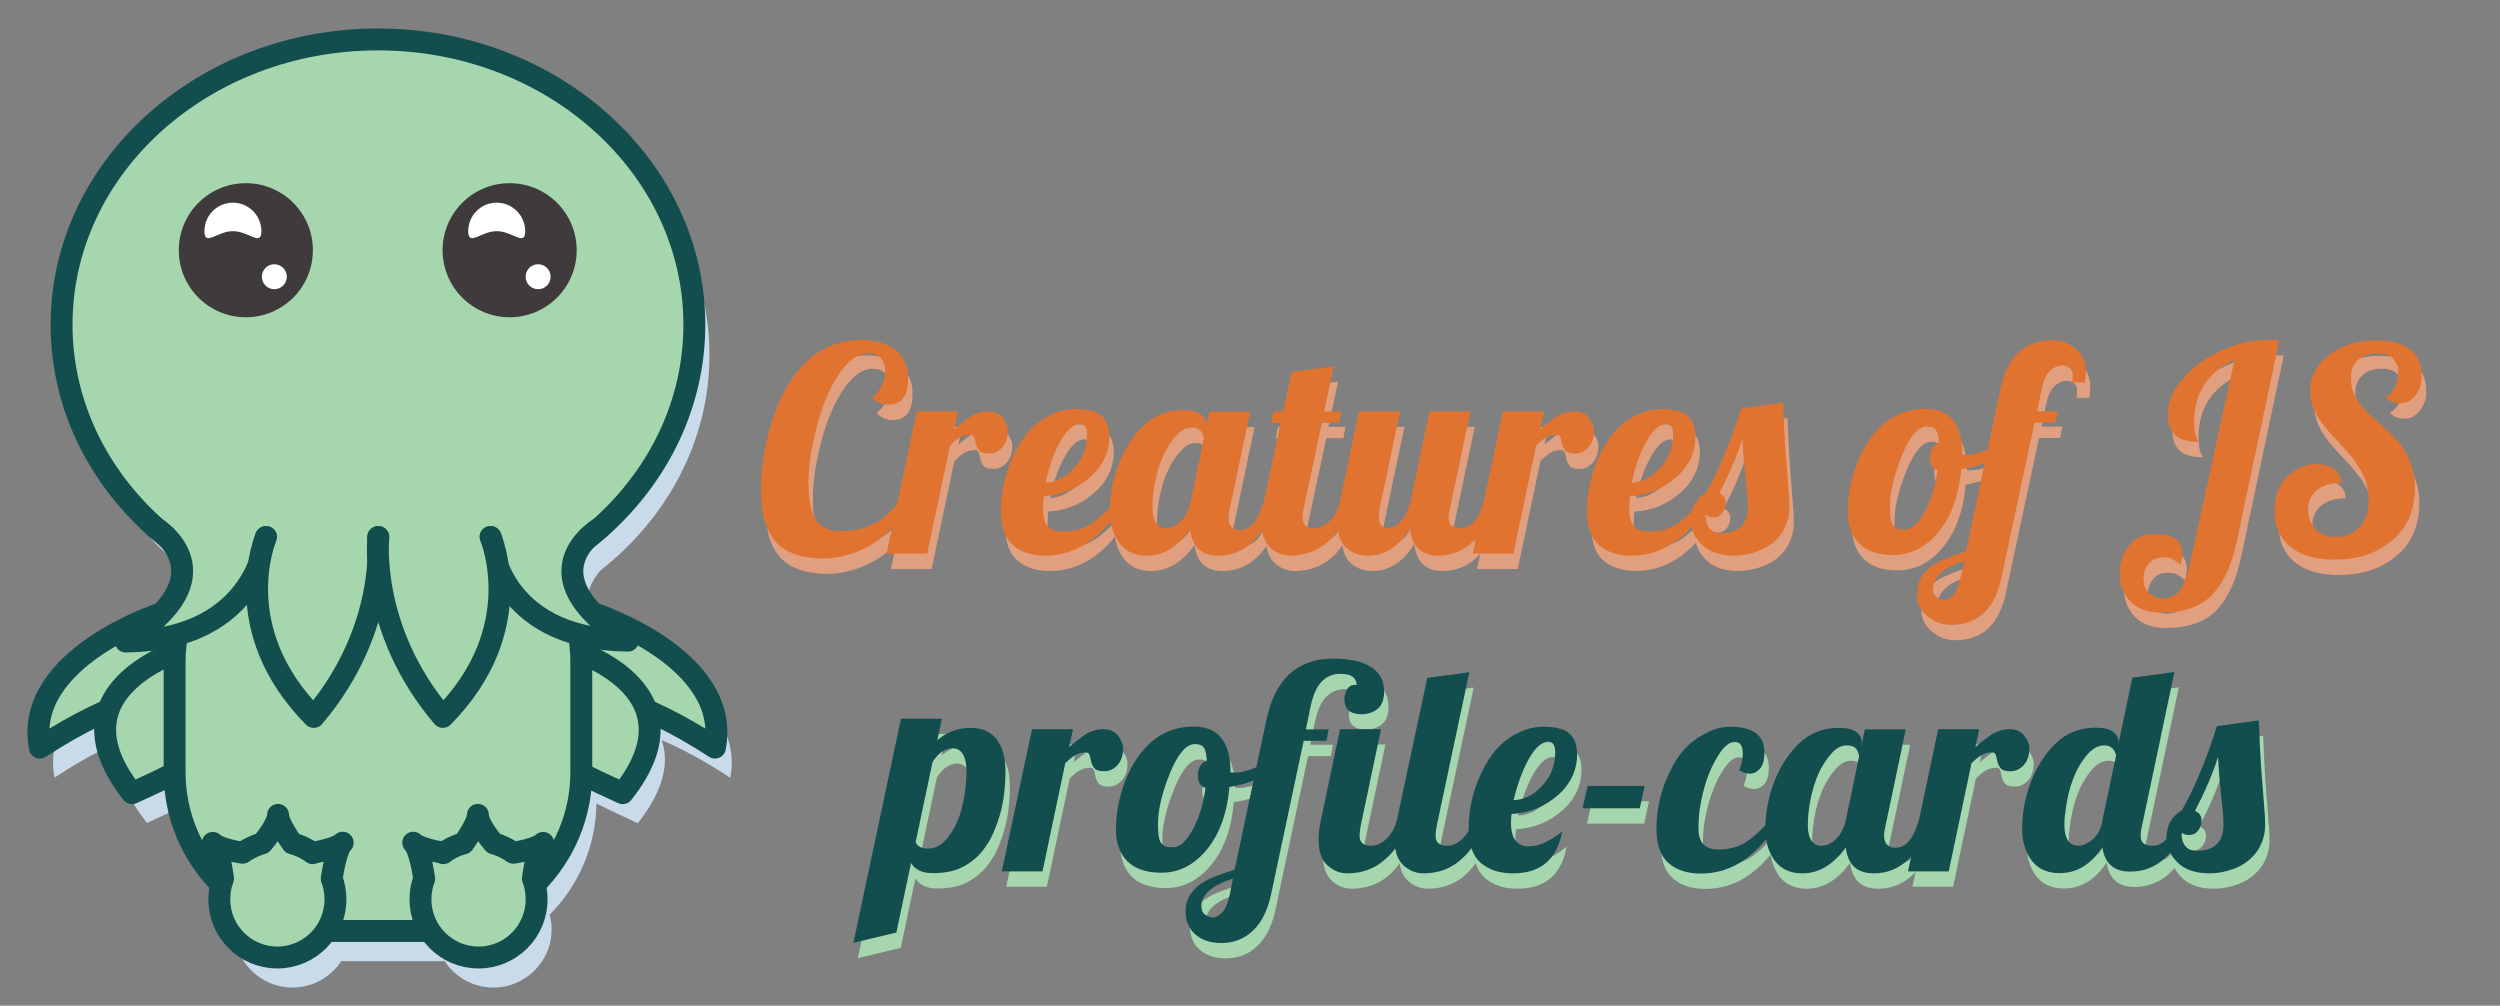 <?xml version="1.0" encoding="utf-8"?>
<!-- Generator: Adobe Illustrator 21.0.0, SVG Export Plug-In . SVG Version: 6.00 Build 0)  -->
<svg version="1.1" id="Layer_1" xmlns="http://www.w3.org/2000/svg" xmlns:xlink="http://www.w3.org/1999/xlink" x="0px" y="0px"
	 viewBox="0 0 1141 459" style="enable-background:new 0 0 1141 459;" xml:space="preserve">
<rect x="0" y="0" width="1141" height="459" fill="#808080" stroke="none"/>
<style type="text/css">
	.st0{fill:#C9DAEA;}
	.st1{fill:#A6D6AD;stroke:#134E4F;stroke-width:10;stroke-linecap:round;stroke-linejoin:round;stroke-miterlimit:10;}
	.st2{fill:#3F3B3C;}
	.st3{fill:#FFFFFF;}
	.st4{fill:#E0A080;}
	.st5{fill:#A6D6AD;}
	.st6{fill:#E17331;}
	.st7{fill:#134E4F;}
</style>
<g>
	<path class="st0" d="M278.1,293.8v0.5c-15.5-15.6-9.8-27.6-3.8-34.2c2.3-1.7,4.3-3.5,6.5-5.4l0,0l0,0c26.5-23.6,43-56.4,43-92.7
		c0-71.9-64.7-130.2-144.4-130.2S35,90.1,35,162c0,36.3,16.5,69.1,43,92.7l0,0l0,0c1.8,1.5,3.6,3.1,5.4,4.6
		c5.9,6.3,12.5,18.6-3.3,34.7v-0.3c0,0-63,20.4-55.2,61.2c12.1-8,22.7-13.5,31.3-17.2c-3.4,9.7-1.6,22.2,10.9,37.9
		c7.2-3.3,13.7-6.3,19.4-9.1c0.1,19.8,8.2,37.9,21.3,50.9c-1,3.7-1.2,7.6-0.4,11.8c2.2,11.5,11.9,20.3,23.5,21.4
		c10.4,1,19.7-4.1,24.9-12c1,0,2,0.1,3.1,0.1h40.9c1,0,2.1,0,3.1-0.1c5.2,8,14.5,13,24.9,12c11.6-1.1,21.3-10,23.5-21.4
		c0.8-4.2,0.5-8.1-0.4-11.8c13-13,21.1-31,21.3-50.7c5.5,2.8,11.9,5.8,18.9,9c12.5-15.8,14.2-28.3,10.9-37.9
		c8.6,3.7,19.1,9.1,31.3,17.2C341.1,314.2,278.1,293.8,278.1,293.8z M276.7,313.8c-1.7-0.8-3.3-1.4-4.6-2c-0.2-2.8-0.5-5.6-1-8.4
		c2,0.5,4.1,1,6.3,1.4L276.7,313.8z M87.7,303.5c-0.5,2.7-0.8,5.4-0.9,8.2c-1.4,0.5-3.2,1.3-5.1,2.2l-0.6-8.8
		C83.3,304.5,85.6,304.1,87.7,303.5z"/>
	<path class="st1" d="M73.4,280c0,0-63,20.4-55.2,61.2c36-23.6,57.7-25.1,57.7-25.1"/>
	<path class="st1" d="M84.7,296.1c0,0-62.5,17.8-24.4,65.9c58-26.2,61.1-37.5,61.1-37.5"/>
	<path class="st1" d="M271.1,280c0,0,63,20.4,55.2,61.2c-36.1-23.6-57.7-25.1-57.7-25.1"/>
	<path class="st1" d="M259.8,296.1c0,0,62.5,17.8,24.4,65.9c-58-26.2-61.1-37.5-61.1-37.5"/>
	<path class="st1" d="M193,424.9H152c-39.8,0-72.3-32.5-72.3-72.3v-50.7c0-39.8,32.5-72.3,72.3-72.3H193c39.8,0,72.3,32.5,72.3,72.3
		v50.7C265.3,392.4,232.7,424.9,193,424.9z"/>
	<ellipse class="st1" cx="172.5" cy="148.2" rx="144.4" ry="130.2"/>
	<g>
		<path class="st1" d="M71.1,241c0,0,34.7,21.1-13.7,51.8c60.7-0.8,64-47.7,64-47.7"/>
		<path class="st1" d="M121.4,245.1c0,0-18,41.9,21.8,82.1c34.2-40.2,29.4-82.1,29.4-82.1"/>
		<path class="st1" d="M273.9,240.9c0,0-35.7,20.7,12.7,51.5c-60.7-0.8-62.7-47.3-62.7-47.3"/>
		<path class="st1" d="M223.9,245.1c0,0,18,41.9-21.8,82.1c-34.2-40.2-29.4-82.1-29.4-82.1"/>
	</g>
	<g>
		<circle class="st2" cx="112.2" cy="114.2" r="30.6"/>
		<path class="st3" d="M119.3,105.5c0,7.2-5.8,0-13,0s-13,7.2-13,0s5.8-13,13-13S119.3,98.4,119.3,105.5z"/>
		<circle class="st3" cx="125.2" cy="126.3" r="5.7"/>
		<circle class="st2" cx="232.6" cy="114.2" r="30.6"/>
		<path class="st3" d="M239.7,105.5c0,7.2-5.8,0-13,0s-13,7.2-13,0s5.8-13,13-13S239.7,98.4,239.7,105.5z"/>
		<circle class="st3" cx="245.6" cy="126.3" r="5.7"/>
	</g>
	<path class="st1" d="M156.4,384.6c-2.9,2.9-13.8,4.6-13.8,4.6l0.1,0.2c-2.7-2.1-5.9-3.6-9.3-4.5c-0.1-0.2-6.5-8.9-6.5-13
		c0,4-5.5,11-7.2,13c-3.3,0.9-6.3,2.4-9,4.3c-1.4-0.2-10.9-1.8-13.6-4.5c3.2,3.2,4.5,15.3,4.7,16.3c-1.2,3-1.7,6.2-1.7,9.5
		c0,14.7,11.9,26.5,26.5,26.5s26.5-11.9,26.5-26.5c0-3.4-0.6-6.5-1.7-9.5C151.6,399.9,153.2,387.8,156.4,384.6z"/>
	<path class="st1" d="M188.6,384.6c2.9,2.9,13.8,4.6,13.8,4.6l-0.1,0.2c2.7-2.1,5.9-3.6,9.3-4.5c0.1-0.2,6.5-8.9,6.5-13
		c0,4,5.5,11,7.2,13c3.3,0.9,6.3,2.4,9,4.3c1.4-0.2,10.9-1.8,13.6-4.5c-3.2,3.2-4.5,15.3-4.7,16.3c1.2,3,1.7,6.2,1.7,9.5
		c0,14.7-11.9,26.5-26.5,26.5c-14.7,0-26.5-11.9-26.5-26.5c0-3.4,0.6-6.5,1.7-9.5C193.4,399.9,191.8,387.8,188.6,384.6z"/>
</g>
<g>
	<g>
		<path class="st4" d="M416.5,179.7c0,8-3,12-9.1,12c-3,0-5.5-1.1-7.4-3.4c1.6-0.8,3-2.4,4.2-4.8c1.2-2.3,1.8-4.6,1.8-7
			s-0.6-4.3-1.8-5.8c-1.2-1.6-3.1-2.4-5.8-2.4c-2.6,0-5.1,0.9-7.4,2.7c-2.3,1.8-4.4,4.2-6.4,7.2c-4,6.1-7.3,13.9-9.8,23.4
			c-2.5,9.5-3.8,18.1-3.8,25.8c0,7.7,1.1,13.3,3.4,16.8c2.3,3.5,6.1,5.2,11.6,5.2c10.8,0,19.5-4.3,25.9-13l3,1.3
			c-4.1,10.5-12,17.8-23.7,21.8c-4.6,1.6-9.1,2.4-13.5,2.4c-0.1,0-0.3,0-0.4,0c-9.6-0.1-16.7-2.6-21.2-7.5
			c-4.5-4.9-6.8-12.8-6.8-23.7c0-10.9,1.8-21.7,5.4-32.6c4.2-12.8,10.4-22.3,18.5-28.7c6.3-4.8,13.4-7.2,21.5-7.2
			c10.1,0,16.7,3.2,20,9.5C415.9,174,416.5,176.6,416.5,179.7z"/>
		<path class="st4" d="M406.6,259.8l13.8-65h18.7l-1.7,8.1c2.2-1.9,4.5-3.7,7.1-5.5c2.6-1.7,5.4-2.6,8.4-2.6c3,0,5.3,1,6.8,3
			c1.5,2,2.3,3.9,2.3,5.7c0,3.1-0.8,5.7-2.5,7.6c-1.7,1.9-3.7,2.9-6.1,2.9c-2.4,0-3.9-0.5-4.7-1.6c-0.8-1.1-1.2-2.2-1.4-3.3
			c-0.2-1.1-0.4-2-0.7-2.7c-0.3-0.7-0.9-1-1.7-1c-1.8,0-3.3,0.4-4.7,1.2c-1.4,0.8-2.9,2.1-4.6,3.7l-10.4,49.4H406.6z"/>
		<path class="st4" d="M514.8,236.5c-9.7,16-21.6,24.1-35.7,24.1c-6.2,0-11.1-1.6-14.8-4.8c-3.7-3.2-5.5-8.5-5.5-15.8
			c0-9.9,2.5-19.5,7.6-28.8c3.9-7.1,9.1-12.1,15.7-15.1c3.4-1.6,7-2.4,10.7-2.4c6,0,10.1,1.1,12.3,3.4s3.2,5.3,3.2,9
			c0,7.4-3,13.7-9,18.9s-12.9,8-20.9,8.5c-0.2,2.5-0.3,4.2-0.3,5.2c0,4.4,0.8,7.4,2.3,8.8c1.6,1.4,3.8,2.1,6.6,2.1
			c5,0,9.2-1.1,12.6-3.3c3.4-2.2,7-5.5,10.8-9.8H514.8z M498.1,205.2c0-3.1-1.1-4.7-3.2-4.7c-3.2,0.1-6.2,2.9-9.2,8.4
			c-3,5.5-5.1,11.6-6.4,18.4c5-0.3,9.4-2.7,13.2-7S498.1,211,498.1,205.2z"/>
		<path class="st4" d="M584.1,236.5c-5.5,16-14.2,24.1-26.1,24.1c-7.7,0-11.9-4-12.8-11.9c-5.7,8-12.3,11.9-19.8,11.9
			c-7.6,0-12.7-3.7-15.4-11.1c-1-2.7-1.5-5.7-1.5-9.1s0.3-6.8,0.9-10.2c0.6-3.4,1.5-6.8,2.7-10.2c2.7-7.4,6.6-13.6,11.6-18.5
			c5-4.9,11.1-7.3,18.2-7.3c3.7,0,6.4,0.6,8.1,1.9s2.5,2.8,2.5,4.7v1l1.4-6.9h18.7l-9.3,44.2c-0.4,1.5-0.6,2.9-0.6,4.2
			c0,3.7,1.8,5.6,5.3,5.6c4.6,0,8.1-4.1,10.5-12.3H584.1z M551.4,207.2c0-0.8-0.4-1.8-1.1-3.1c-0.7-1.2-2.3-1.9-4.7-1.9
			s-4.8,1.3-7,3.9c-5.5,6.2-9,15.2-10.3,26.8c-0.2,1.8-0.3,3.7-0.3,5.6c0,3.9,0.8,6.5,2.4,8.1c0.9,0.9,2.1,1.4,3.5,1.4
			c2.6,0,4.9-1,7-3.1c2.1-2.1,3.6-4.9,4.4-8.4L551.4,207.2z"/>
		<path class="st4" d="M618.9,236.5c-5.6,16-14.9,24.1-28,24.1c-3.4,0-6.5-1.2-9.2-3.7c-2.7-2.5-4-6.4-4-11.9c0-2.5,0.3-5.3,1-8.5
			l7.8-36.5h-4.3l1.1-5.2h4.3l3.9-18l19.2-2.6l-4.4,20.6h7.8l-1,5.2h-7.8l-8.3,39c-0.3,1.6-0.5,3.1-0.5,4.6c0,2.9,1.8,4.4,5.3,4.4
			c2.5,0,4.9-1.1,7.1-3.3c2.2-2.2,3.7-4.9,4.7-8.2H618.9z"/>
		<path class="st4" d="M684.5,236.5c-5.5,16-14.2,24.1-26.1,24.1c-7.7,0-12-4.1-12.9-12.3c-5.1,8.2-11.5,12.3-19.2,12.3
			c-3.9,0-7.2-1.2-9.9-3.7c-2.7-2.5-4-6.4-4-11.9c0-2.5,0.3-5.3,1-8.5l8.8-41.7H641l-9.3,44.2c-0.3,1.4-0.4,2.6-0.4,3.7
			c0,3.6,1.3,5.3,3.9,5.3c4.6,0,8-3.8,10.4-11.5l8.8-41.7h18.7l-9.3,44.2c-0.4,1.5-0.6,3-0.6,4.6c0,3,1.8,4.4,5.3,4.4
			c4.9,0,8.4-3.8,10.5-11.5H684.5z"/>
		<path class="st4" d="M674.1,259.8l13.8-65h18.7l-1.7,8.1c2.2-1.9,4.5-3.7,7.1-5.5c2.6-1.7,5.4-2.6,8.4-2.6c3,0,5.3,1,6.8,3
			c1.5,2,2.3,3.9,2.3,5.7c0,3.1-0.8,5.7-2.5,7.6c-1.7,1.9-3.7,2.9-6.1,2.9c-2.4,0-3.9-0.5-4.7-1.6c-0.8-1.1-1.2-2.2-1.4-3.3
			c-0.2-1.1-0.4-2-0.7-2.7c-0.3-0.7-0.9-1-1.7-1c-1.8,0-3.3,0.4-4.7,1.2c-1.4,0.8-2.9,2.1-4.6,3.7l-10.4,49.4H674.1z"/>
		<path class="st4" d="M782.3,236.5c-9.7,16-21.6,24.1-35.7,24.1c-6.2,0-11.1-1.6-14.8-4.8c-3.7-3.2-5.5-8.5-5.5-15.8
			c0-9.9,2.5-19.5,7.6-28.8c3.9-7.1,9.1-12.1,15.7-15.1c3.4-1.6,7-2.4,10.7-2.4c6,0,10.1,1.1,12.3,3.4s3.2,5.3,3.2,9
			c0,7.4-3,13.7-9,18.9s-12.9,8-20.9,8.5c-0.2,2.5-0.3,4.2-0.3,5.2c0,4.4,0.8,7.4,2.3,8.8c1.6,1.4,3.8,2.1,6.6,2.1
			c5,0,9.2-1.1,12.6-3.3c3.4-2.2,7-5.5,10.8-9.8H782.3z M765.6,205.2c0-3.1-1.1-4.7-3.2-4.7c-3.2,0.1-6.2,2.9-9.2,8.4
			c-3,5.5-5.1,11.6-6.4,18.4c5-0.3,9.4-2.7,13.2-7S765.6,211,765.6,205.2z"/>
		<path class="st4" d="M815.8,190.8c0.3,8.1,0.7,14.9,1,20.4l1.6,20.6c0.2,2,0.3,4.3,0.3,6.8c0,2.5-0.4,4.9-1.2,7.1
			c-0.8,2.2-1.9,4.2-3.2,5.8c-2.5,3.1-5.7,5.4-9.6,6.9c-3.9,1.5-7.7,2.2-11.4,2.2c-6.4,0-11.3-1.7-14.6-5s-5-6.9-5-10.6
			c0-3.7,0.7-6.7,2.2-8.7c1.4-2.1,3-3.5,4.8-4.4c6.1-10.9,11.4-23.8,16-38.5L815.8,190.8z M787.3,250.3c8.3,0,12.4-4,12.4-12.1
			c0-2.2-0.2-4.9-0.5-7.9l-0.8-7.4c-0.5-4.7-0.9-9.9-1.2-15.4c-2.2,7.1-5.7,15.3-10.5,24.6c2,0.9,3,2.3,3,4.2c0,1.8-0.5,3.4-1.6,4.8
			c-1,1.3-2.4,2-4.2,2c-1.8,0-2.9-0.6-3.5-1.7C780.5,247.3,782.8,250.3,787.3,250.3z"/>
		<path class="st4" d="M920.1,210.4c-5.2,5.5-12.9,9.1-23,10.8c-1,11.8-4.4,21.3-10.2,28.4c-5.8,7.1-12.7,10.7-20.8,10.7
			c-10,0-16.4-3.7-19.3-11c-1-2.6-1.5-5.4-1.5-8.6c0-3.1,0.3-6.3,0.8-9.6c0.5-3.2,1.4-6.6,2.5-10c2.6-7.7,6.3-14,11.2-18.9
			c5.8-5.8,12.9-8.6,21.1-8.6c11.1,0,16.7,6.9,16.7,20.8v0.1c0.4,0.1,1.1,0.1,2.2,0.1c2.3,0,5.3-0.7,9-2.2c3.7-1.5,7.1-3.3,10.3-5.6
			L920.1,210.4z M886.3,221.6c-2.3-0.6-3.5-2.5-3.5-5.8c0-3.3,1.4-5.5,4.1-6.7c-0.2-2.8-0.6-4.7-1.3-5.8c-0.7-1.1-2.1-1.7-4.1-1.7
			c-4,0-7.8,4.4-11.4,13.2c-3.6,8.8-5.5,16.6-5.5,23.4c0,4.2,0.4,6.8,1.1,8s1.6,1.8,2.4,2.1c0.8,0.3,2,0.4,3.4,0.4
			c3,0,5.9-2.6,8.8-7.8S885.3,229.2,886.3,221.6z"/>
		<path class="st4" d="M947.7,181.8c0.2-1.4,0.3-2.6,0.3-3.9c0-1.2-0.5-2.2-1.5-3s-2-1.1-3-1.1c-2.1,0-4.1,0.8-5.8,2.4
			c-1.8,1.6-3,4.4-3.8,8.2l-2.2,10.3h9.5l-1,5.2h-9.6l-15,70.2c-3,14.7-10.7,22.1-23.2,22.1c-4,0-7.6-1.3-10.7-4
			c-3.1-2.6-4.7-5.7-4.7-9.2c0-3.5,0.6-6.3,1.8-8.4c1.2-2.1,2.8-3.9,4.8-5.3c3-2.1,8.2-4.3,15.7-6.6l15.7-74.3
			c3.1-14.7,11-22.1,23.7-22.1c4,0,7.6,1.3,10.7,3.9c3.1,2.6,4.6,6,4.6,10.1c0,2-0.1,3.8-0.4,5.3H947.7z M898.5,263
			c-4.6,1.6-7.8,3.1-9.5,4.5c-3.2,2.6-4.8,5.6-4.8,8.9c0,1.7,1,3,3.1,3.9c0.6,0.3,1.5,0.4,2.6,0.4c1.1,0,2.3-0.7,3.7-2.2
			c1.4-1.5,2.4-4.1,3.2-7.9L898.5,263z"/>
		<path class="st4" d="M1021.8,171.4c-5.7,2.4-10.2,6-13.5,10.8c-3.3,4.8-4.9,10.7-4.9,17.7c0,3.4,0.5,6.1,1.6,7.9
			c0.2,0.3,0.3,0.6,0.3,0.9c-6.9,0-11.3-2.2-12.9-6.7c-0.6-1.6-1-3.6-1-6c0-4.4,1.4-8.6,4.1-12.6c2.7-4,6.3-7.6,10.6-10.8
			c9.9-6.9,20.2-10.4,31-10.4h5.2l-19.5,92.3c-2.3,10.6-6,18.6-11.2,24c-5.2,5.4-12.9,8.1-23,8.1c-6.3,0-11-1.7-14.3-5.1
			c-3.3-3.4-4.9-7.6-4.9-12.7s1.4-9.3,4.3-12.8c2.8-3.5,6.4-5.2,10.7-5.2s7.2,0.4,8.7,1.1c3.3,1.4,4.9,4,4.9,7.6
			c0,1.6-0.3,3.3-0.8,5.2c-2.4-1.9-4.2-3-5.2-3.1c-1.1-0.1-1.9-0.2-2.6-0.2c-3,0-5.3,1-6.8,3c-1.5,2-2.3,4-2.3,6.1
			c0,3.5,0.9,5.9,2.7,7.4c1.8,1.5,3.6,2.2,5.5,2.2c3.5,0,6.2-1,8-3.1c1.8-2.1,3.5-6.4,5-12.9L1021.8,171.4z"/>
		<path class="st4" d="M1090.8,188.3c3.9-2.2,5.8-6.3,5.8-12.1c0-1.7-0.7-3.4-2.1-5.2c-1.4-1.8-3.9-2.7-7.6-2.7s-6.6,1-8.7,3
			c-2.2,2-3.2,4.5-3.2,7.7s0.4,5.7,1.3,7.6c1.5,3.5,4.2,6.9,8,10.3l5.3,4.8c4.7,4.2,8,7.7,9.6,10.5c3.3,5.6,5,11.3,5,17.1
			c0,10.8-3.7,19.1-11.2,25c-6.7,5.4-15.2,8.1-25.4,8.1c-12.6,0-21.1-4-25.3-12.1c-1.5-2.8-2.2-6.1-2.2-9.9c0-6.8,1.9-12.1,5.8-15.9
			c3.9-3.8,8.3-5.7,13.1-5.7s8.3,1.5,10.3,4.4c0.8,1.1,1.2,2.5,1.3,4.2c-6.6,0-11.3,2.2-13.8,6.5c-0.9,1.6-1.4,3.3-1.4,5.3
			c0,3.7,1.1,6.8,3.3,9.2c2.2,2.5,5.4,3.7,9.6,3.7s7.7-1.5,10.5-4.5c2.8-3,4.2-6.8,4.2-11.4c0-4.6-0.7-8.4-2-11.4
			c-1.3-3-3-5.8-5-8.3c-2-2.6-4.1-5-6.4-7.4c-2.3-2.3-4.4-4.7-6.4-7.1c-4.6-5.6-6.9-11-6.9-16.3c0-6.7,2.9-12.2,8.7-16.7
			c5.8-4.4,12.9-6.6,21.4-6.6c10.5,0,17.1,3.2,19.8,9.5c0.8,1.7,1.1,4.1,1.1,7.2c0,3.1-1,5.9-2.9,8.3c-1.9,2.5-4.3,3.7-7.1,3.7
			C1094.6,191.1,1092.4,190.2,1090.8,188.3z"/>
		<path class="st5" d="M417.8,400.9l-6.7,31.7l-19.6,4.7L413.2,335h18.7l-2.1,9.8c4.3-3.7,9.4-5.6,15.2-5.6
			c7.5,0,12.4,3.6,14.7,10.8c0.8,2.6,1.2,5.6,1.2,9c0,3.4-0.2,6.8-0.6,10.2c-0.4,3.4-1.1,6.8-2.1,10.2c-1,3.4-2.3,6.7-3.8,9.8
			c-1.6,3.1-3.6,5.9-5.9,8.3c-2.4,2.4-5.2,4.4-8.4,5.8s-7.3,2.2-12.1,2.2C423.1,405.6,419.7,404,417.8,400.9z M443.1,359.3
			c0-7.2-2.2-10.8-6.5-10.8c-1.5,0-3,0.5-4.7,1.6c-1.6,1.1-3.1,2.7-4.3,4.8l-7.7,36.4c0.8,2,2.6,3,5.6,3c2.9,0,5.6-1.2,7.9-3.7
			c4.5-4.8,7.4-11.7,8.8-20.7C442.8,365.9,443.1,362.4,443.1,359.3z"/>
		<path class="st5" d="M459.2,404.8l13.8-65h18.7l-1.7,8.1c2.2-1.9,4.5-3.7,7.1-5.5c2.6-1.7,5.4-2.6,8.4-2.6c3,0,5.3,1,6.8,3
			c1.5,2,2.3,3.9,2.3,5.7c0,3.1-0.8,5.7-2.5,7.6c-1.7,1.9-3.7,2.9-6.1,2.9c-2.4,0-3.9-0.5-4.7-1.6c-0.8-1.1-1.2-2.2-1.4-3.3
			c-0.2-1.1-0.4-2-0.7-2.7c-0.3-0.7-0.9-1-1.7-1c-1.8,0-3.3,0.4-4.7,1.2c-1.4,0.8-2.9,2.1-4.6,3.7l-10.4,49.4H459.2z"/>
		<path class="st5" d="M586.1,355.4c-5.2,5.5-12.9,9.1-23,10.8c-1,11.8-4.4,21.3-10.2,28.4c-5.8,7.1-12.7,10.7-20.8,10.7
			c-10,0-16.4-3.7-19.3-11c-1-2.6-1.5-5.4-1.5-8.6c0-3.1,0.3-6.3,0.8-9.6c0.5-3.2,1.4-6.6,2.5-10c2.6-7.7,6.3-14,11.2-18.9
			c5.8-5.8,12.9-8.6,21.1-8.6c11.1,0,16.7,6.9,16.7,20.8v0.1c0.4,0.1,1.1,0.1,2.2,0.1c2.3,0,5.3-0.7,9-2.2c3.7-1.5,7.1-3.3,10.3-5.6
			L586.1,355.4z M552.2,366.6c-2.3-0.6-3.5-2.5-3.5-5.8c0-3.3,1.4-5.5,4.1-6.7c-0.2-2.8-0.6-4.7-1.3-5.8c-0.7-1.1-2.1-1.7-4.1-1.7
			c-4,0-7.8,4.4-11.4,13.2c-3.6,8.8-5.5,16.6-5.5,23.4c0,4.2,0.4,6.8,1.1,8s1.6,1.8,2.4,2.1c0.8,0.3,2,0.4,3.4,0.4
			c3,0,5.9-2.6,8.8-7.8S551.2,374.2,552.2,366.6z"/>
		<path class="st5" d="M621.2,319.7c-0.2-3.5-2.6-5.2-7.2-5.2c-5.7,0-9.8,3.1-12.2,9.2c-0.7,1.8-1.2,3.6-1.6,5.5l-2.2,10.7h10.4
			l-1,5.2H597l-14.9,70.2c-1.7,8.1-5,14-9.8,17.8c-3.7,2.9-8,4.3-12.9,4.3c-4.9,0-8.8-1.3-11.8-3.9c-3-2.6-4.5-6.2-4.5-10.6
			c0-7.3,4.8-12.7,14.3-16.2c2.7-1,5.4-1.9,8.1-2.8l14.5-68.4c4-18.6,14.1-27.9,30.4-27.9c12.1,0,19.5,3.2,22.3,9.5
			c0.7,1.6,1,3.4,1,5.5c0,3.9-1.1,6.6-3.2,8.1c-2.1,1.6-4.5,2.3-7.1,2.3c-5.2,0-7.8-2.3-7.8-7c0-1.5,0.4-2.9,1.2-4.3
			c0.8-1.4,1.9-2.1,3.2-2.1h0.6C620.9,319.6,621.1,319.6,621.2,319.7z M564.7,408c-9.6,3.1-14.4,7.3-14.4,12.5c0,1.9,0.6,3.2,1.8,4
			c1.2,0.8,2.4,1.2,3.6,1.2c1.2,0,2.6-0.8,4.1-2.3c1.5-1.5,2.6-4.2,3.4-7.8L564.7,408z M645,381.5c-5.6,16-14.9,24.1-28.1,24.1
			c-3.4,0-6.4-1.2-9.1-3.7c-2.7-2.5-4-6.4-4-11.9c0-2.5,0.3-5.3,1-8.5l8.8-41.7h18.7L623,384c-0.3,1.6-0.5,3.1-0.5,4.6
			c0,2.9,1.8,4.4,5.3,4.4c2.5,0,4.9-1.1,7.1-3.3c2.2-2.2,3.7-4.9,4.7-8.2H645z"/>
		<path class="st5" d="M679.7,381.5c-5.6,16-14.9,24.1-28,24.1c-3.4,0-6.5-1.2-9.2-3.7c-2.7-2.5-4-6.4-4-11.9c0-2.5,0.3-5.3,1-8.5
			l13.9-65.1l19.2-2.6L657.7,384c-0.3,1.6-0.5,3.1-0.5,4.6c0,2.9,1.8,4.4,5.3,4.4c2.5,0,4.9-1.1,7.1-3.3c2.2-2.2,3.7-4.9,4.7-8.2
			H679.7z"/>
		<path class="st5" d="M691.6,382.5c0,7.2,2.8,10.8,8.3,10.8c2.4,0,5-0.7,7.8-2.1c2.8-1.4,5.3-3,7.3-4.8
			c-2.3,12.8-9.8,19.2-22.5,19.2c-6.1,0-11-1.6-14.7-4.8c-3.7-3.2-5.5-8.5-5.5-15.8c0-9.9,2.5-19.5,7.6-28.8
			c3.9-7.1,9.1-12.1,15.7-15.1c3.4-1.6,7-2.4,10.7-2.4c6,0,10.1,1.1,12.3,3.4s3.2,5.3,3.2,9c0,7.4-3,13.8-8.9,18.9
			c-5.9,5.2-12.9,8-21,8.5C691.7,379.7,691.6,381,691.6,382.5z M711.8,350.2c0-3.1-1.1-4.7-3.2-4.7c-4.1,0.2-8.1,5-11.9,14.3
			c-1.6,4-2.9,8.2-3.9,12.4c5-0.2,9.4-2.4,13.2-6.8C709.9,361.2,711.8,356.1,711.8,350.2z"/>
		<path class="st5" d="M724.3,375.9l2.3-10.2h26l-2.2,10.2H724.3z"/>
		<path class="st5" d="M791.7,338.7c10.4,0,15.6,3.9,15.6,11.8c0,3.3-0.7,5.7-2,7.3c-1.4,1.5-2.9,2.3-4.6,2.3
			c-1.7,0-3.3-0.5-4.9-1.5c1.1-2.8,1.6-5.4,1.6-7.7c0-3.6-1.2-5.3-3.7-5.3c-2.5,0-5.1,2.2-7.8,6.7c-3.9,6.3-6.6,14.2-8.1,23.7
			c-0.4,2.8-0.6,5.9-0.6,9.3c0,6.3,3,9.4,9,9.4c5,0,9.2-1.1,12.6-3.3c3.4-2.2,7-5.5,10.8-9.8h4.4c-9.7,16-21.6,24.1-35.7,24.1
			c-6.2,0-11.1-1.6-14.8-4.8c-3.7-3.2-5.5-8.5-5.5-15.8c0-9.9,2.5-19.6,7.6-28.8c3.8-7,9-12,15.7-15
			C784.5,339.5,788,338.7,791.7,338.7z"/>
		<path class="st5" d="M883.3,381.5c-5.5,16-14.2,24.1-26.1,24.1c-7.7,0-11.9-4-12.8-11.9c-5.7,8-12.3,11.9-19.8,11.9
			c-7.6,0-12.7-3.7-15.4-11.1c-1-2.7-1.5-5.7-1.5-9.1s0.3-6.8,0.9-10.2c0.6-3.4,1.5-6.8,2.7-10.2c2.7-7.4,6.6-13.6,11.6-18.5
			c5-4.9,11.1-7.3,18.2-7.3c3.7,0,6.4,0.6,8.1,1.9s2.5,2.8,2.5,4.7v1l1.4-6.9h18.7l-9.3,44.2c-0.4,1.5-0.6,2.9-0.6,4.2
			c0,3.7,1.8,5.6,5.3,5.6c4.6,0,8.1-4.1,10.5-12.3H883.3z M850.5,352.2c0-0.8-0.4-1.8-1.1-3.1c-0.7-1.2-2.3-1.9-4.7-1.9
			s-4.8,1.3-7,3.9c-5.5,6.2-9,15.2-10.3,26.8c-0.2,1.8-0.3,3.7-0.3,5.6c0,3.9,0.8,6.5,2.4,8.1c0.9,0.9,2.1,1.4,3.5,1.4
			c2.6,0,4.9-1,7-3.1c2.1-2.1,3.6-4.9,4.4-8.4L850.5,352.2z"/>
		<path class="st5" d="M872.8,404.8l13.8-65h18.7l-1.7,8.1c2.2-1.9,4.5-3.7,7.1-5.5c2.6-1.7,5.4-2.6,8.4-2.6c3,0,5.3,1,6.8,3
			c1.5,2,2.3,3.9,2.3,5.7c0,3.1-0.8,5.7-2.5,7.6c-1.7,1.9-3.7,2.9-6.1,2.9c-2.4,0-3.9-0.5-4.7-1.6c-0.8-1.1-1.2-2.2-1.4-3.3
			c-0.2-1.1-0.4-2-0.7-2.7c-0.3-0.7-0.9-1-1.7-1c-1.8,0-3.3,0.4-4.7,1.2c-1.4,0.8-2.9,2.1-4.6,3.7l-10.4,49.4H872.8z"/>
		<path class="st5" d="M961.5,393.6c-5.2,8-11.7,11.9-19.5,11.9s-12.9-3.7-15.6-11.1c-1-2.7-1.5-5.7-1.5-9.1s0.3-6.8,0.9-10.2
			c0.6-3.4,1.5-6.8,2.7-10.2c2.7-7.4,6.6-13.6,11.6-18.5c5-4.9,11.1-7.3,18.2-7.3c3.7,0,6.4,0.6,8.1,1.9s2.5,2.8,2.5,4.7v0.5
			l6.3-29.9l19.2-2.6L979.6,384c-0.4,1.5-0.6,3-0.6,4.6c0,3,1.8,4.4,5.3,4.4c4.9,0,8.4-3.8,10.5-11.5h5.5
			c-5.4,15.5-14.1,23.3-26.1,23.3C966.8,404.8,962.5,401.1,961.5,393.6z M944.2,383.5c0,6.3,2.2,9.5,6.5,9.5c1.8,0,3.8-0.9,6.1-2.6
			c2.2-1.8,3.8-4.5,4.7-8.2v-0.7l6.3-29.8c-0.8-3-2.6-4.5-5.3-4.5c-2.8,0-5.3,1.3-7.6,3.9c-5.5,6.2-9,15.2-10.3,26.8
			C944.3,379.7,944.2,381.6,944.2,383.5z"/>
		<path class="st5" d="M1032.9,335.8c0.3,8.1,0.7,14.9,1,20.4l1.6,20.6c0.2,2,0.3,4.3,0.3,6.8c0,2.5-0.4,4.9-1.2,7.1
			c-0.8,2.2-1.9,4.2-3.2,5.8c-2.5,3.1-5.7,5.4-9.6,6.9c-3.9,1.5-7.7,2.2-11.4,2.2c-6.4,0-11.3-1.7-14.6-5s-5-6.9-5-10.6
			c0-3.7,0.7-6.7,2.2-8.7c1.4-2.1,3-3.5,4.8-4.4c6.1-10.9,11.4-23.8,16-38.5L1032.9,335.8z M1004.4,395.3c8.3,0,12.4-4,12.4-12.1
			c0-2.2-0.2-4.9-0.5-7.9l-0.8-7.4c-0.5-4.7-0.9-9.9-1.2-15.4c-2.2,7.1-5.7,15.3-10.5,24.6c2,0.9,3,2.3,3,4.2c0,1.8-0.5,3.4-1.6,4.8
			c-1,1.3-2.4,2-4.2,2c-1.8,0-2.9-0.6-3.5-1.7C997.6,392.3,999.9,395.3,1004.4,395.3z"/>
	</g>
	<g>
		<path class="st6" d="M414.5,172.7c0,8-3,12-9.1,12c-3,0-5.5-1.1-7.4-3.4c1.6-0.8,3-2.4,4.2-4.8c1.2-2.3,1.8-4.6,1.8-7
			s-0.6-4.3-1.8-5.8c-1.2-1.6-3.1-2.4-5.8-2.4c-2.6,0-5.1,0.9-7.4,2.7c-2.3,1.8-4.4,4.2-6.4,7.2c-4,6.1-7.3,13.9-9.8,23.4
			c-2.5,9.5-3.8,18.1-3.8,25.8c0,7.7,1.1,13.3,3.4,16.8c2.3,3.5,6.1,5.2,11.6,5.2c10.8,0,19.5-4.3,25.9-13l3,1.3
			c-4.1,10.5-12,17.8-23.7,21.8c-4.6,1.6-9.1,2.4-13.5,2.4c-0.1,0-0.3,0-0.4,0c-9.6-0.1-16.7-2.6-21.2-7.5
			c-4.5-4.9-6.8-12.8-6.8-23.7c0-10.9,1.8-21.7,5.4-32.6c4.2-12.8,10.4-22.3,18.5-28.7c6.3-4.8,13.4-7.2,21.5-7.2
			c10.1,0,16.7,3.2,20,9.5C413.9,167,414.5,169.6,414.5,172.7z"/>
		<path class="st6" d="M404.6,252.8l13.8-65h18.7l-1.7,8.1c2.2-1.9,4.5-3.7,7.1-5.5c2.6-1.7,5.4-2.6,8.4-2.6c3,0,5.3,1,6.8,3
			c1.5,2,2.3,3.9,2.3,5.7c0,3.1-0.8,5.7-2.5,7.6c-1.7,1.9-3.7,2.9-6.1,2.9c-2.4,0-3.9-0.5-4.7-1.6c-0.8-1.1-1.2-2.2-1.4-3.3
			c-0.2-1.1-0.4-2-0.7-2.7c-0.3-0.7-0.9-1-1.7-1c-1.8,0-3.3,0.4-4.7,1.2c-1.4,0.8-2.9,2.1-4.6,3.7l-10.4,49.4H404.6z"/>
		<path class="st6" d="M512.8,229.5c-9.7,16-21.6,24.1-35.7,24.1c-6.2,0-11.1-1.6-14.8-4.8c-3.7-3.2-5.5-8.5-5.5-15.8
			c0-9.9,2.5-19.5,7.6-28.8c3.9-7.1,9.1-12.1,15.7-15.1c3.4-1.6,7-2.4,10.7-2.4c6,0,10.1,1.1,12.3,3.4s3.2,5.3,3.2,9
			c0,7.4-3,13.7-9,18.9s-12.9,8-20.9,8.5c-0.2,2.5-0.3,4.2-0.3,5.2c0,4.4,0.8,7.4,2.3,8.8c1.6,1.4,3.8,2.1,6.6,2.1
			c5,0,9.2-1.1,12.6-3.3c3.4-2.2,7-5.5,10.8-9.8H512.8z M496.1,198.2c0-3.1-1.1-4.7-3.2-4.7c-3.2,0.1-6.2,2.9-9.2,8.4
			c-3,5.5-5.1,11.6-6.4,18.4c5-0.3,9.4-2.7,13.2-7S496.1,204,496.1,198.2z"/>
		<path class="st6" d="M582.1,229.5c-5.5,16-14.2,24.1-26.1,24.1c-7.7,0-11.9-4-12.8-11.9c-5.7,8-12.3,11.9-19.8,11.9
			c-7.6,0-12.7-3.7-15.4-11.1c-1-2.7-1.5-5.7-1.5-9.1s0.3-6.8,0.9-10.2c0.6-3.4,1.5-6.8,2.7-10.2c2.7-7.4,6.6-13.6,11.6-18.5
			c5-4.9,11.1-7.3,18.2-7.3c3.7,0,6.4,0.6,8.1,1.9s2.5,2.8,2.5,4.7v1l1.4-6.9h18.7l-9.3,44.2c-0.4,1.5-0.6,2.9-0.6,4.2
			c0,3.7,1.8,5.6,5.3,5.6c4.6,0,8.1-4.1,10.5-12.3H582.1z M549.4,200.2c0-0.8-0.4-1.8-1.1-3.1c-0.7-1.2-2.3-1.9-4.7-1.9
			s-4.8,1.3-7,3.9c-5.5,6.2-9,15.2-10.3,26.8c-0.2,1.8-0.3,3.7-0.3,5.6c0,3.9,0.8,6.5,2.4,8.1c0.9,0.9,2.1,1.4,3.5,1.4
			c2.6,0,4.9-1,7-3.1c2.1-2.1,3.6-4.9,4.4-8.4L549.4,200.2z"/>
		<path class="st6" d="M616.9,229.5c-5.6,16-14.9,24.1-28,24.1c-3.4,0-6.5-1.2-9.2-3.7c-2.7-2.5-4-6.4-4-11.9c0-2.5,0.3-5.3,1-8.5
			l7.8-36.5h-4.3l1.1-5.2h4.3l3.9-18l19.2-2.6l-4.4,20.6h7.8l-1,5.2h-7.8l-8.3,39c-0.3,1.6-0.5,3.1-0.5,4.6c0,2.9,1.8,4.4,5.3,4.4
			c2.5,0,4.9-1.1,7.1-3.3c2.2-2.2,3.7-4.9,4.7-8.2H616.9z"/>
		<path class="st6" d="M682.5,229.5c-5.5,16-14.2,24.1-26.1,24.1c-7.7,0-12-4.1-12.9-12.3c-5.1,8.2-11.5,12.3-19.2,12.3
			c-3.9,0-7.2-1.2-9.9-3.7c-2.7-2.5-4-6.4-4-11.9c0-2.5,0.3-5.3,1-8.5l8.8-41.7H639l-9.3,44.2c-0.3,1.4-0.4,2.6-0.4,3.7
			c0,3.6,1.3,5.3,3.9,5.3c4.6,0,8-3.8,10.4-11.5l8.8-41.7h18.7l-9.3,44.2c-0.4,1.5-0.6,3-0.6,4.6c0,3,1.8,4.4,5.3,4.4
			c4.9,0,8.4-3.8,10.5-11.5H682.5z"/>
		<path class="st6" d="M672.1,252.8l13.8-65h18.7l-1.7,8.1c2.2-1.9,4.5-3.7,7.1-5.5c2.6-1.7,5.4-2.6,8.4-2.6c3,0,5.3,1,6.8,3
			c1.5,2,2.3,3.9,2.3,5.7c0,3.1-0.8,5.7-2.5,7.6c-1.7,1.9-3.7,2.9-6.1,2.9c-2.4,0-3.9-0.5-4.7-1.6c-0.8-1.1-1.2-2.2-1.4-3.3
			c-0.2-1.1-0.4-2-0.7-2.7c-0.3-0.7-0.9-1-1.7-1c-1.8,0-3.3,0.4-4.7,1.2c-1.4,0.8-2.9,2.1-4.6,3.7l-10.4,49.4H672.1z"/>
		<path class="st6" d="M780.3,229.5c-9.7,16-21.6,24.1-35.7,24.1c-6.2,0-11.1-1.6-14.8-4.8c-3.7-3.2-5.5-8.5-5.5-15.8
			c0-9.9,2.5-19.5,7.6-28.8c3.9-7.1,9.1-12.1,15.7-15.1c3.4-1.6,7-2.4,10.7-2.4c6,0,10.1,1.1,12.3,3.4s3.2,5.3,3.2,9
			c0,7.4-3,13.7-9,18.9s-12.9,8-20.9,8.5c-0.2,2.5-0.3,4.2-0.3,5.2c0,4.4,0.8,7.4,2.3,8.8c1.6,1.4,3.8,2.1,6.6,2.1
			c5,0,9.2-1.1,12.6-3.3c3.4-2.2,7-5.5,10.8-9.8H780.3z M763.6,198.2c0-3.1-1.1-4.7-3.2-4.7c-3.2,0.1-6.2,2.9-9.2,8.4
			c-3,5.5-5.1,11.6-6.4,18.4c5-0.3,9.4-2.7,13.2-7S763.6,204,763.6,198.2z"/>
		<path class="st6" d="M813.8,183.8c0.3,8.1,0.7,14.9,1,20.4l1.6,20.6c0.2,2,0.3,4.3,0.3,6.8c0,2.5-0.4,4.9-1.2,7.1
			c-0.8,2.2-1.9,4.2-3.2,5.8c-2.5,3.1-5.7,5.4-9.6,6.9c-3.9,1.5-7.7,2.2-11.4,2.2c-6.4,0-11.3-1.7-14.6-5s-5-6.9-5-10.6
			c0-3.7,0.7-6.7,2.2-8.7c1.4-2.1,3-3.5,4.8-4.4c6.1-10.9,11.4-23.8,16-38.5L813.8,183.8z M785.3,243.3c8.3,0,12.4-4,12.4-12.1
			c0-2.2-0.2-4.9-0.5-7.9l-0.8-7.4c-0.5-4.7-0.9-9.9-1.2-15.4c-2.2,7.1-5.7,15.3-10.5,24.6c2,0.9,3,2.3,3,4.2c0,1.8-0.5,3.4-1.6,4.8
			c-1,1.3-2.4,2-4.2,2c-1.8,0-2.9-0.6-3.5-1.7C778.5,240.3,780.8,243.3,785.3,243.3z"/>
		<path class="st6" d="M918.1,203.4c-5.2,5.5-12.9,9.1-23,10.8c-1,11.8-4.4,21.3-10.2,28.4c-5.8,7.1-12.7,10.7-20.8,10.7
			c-10,0-16.4-3.7-19.3-11c-1-2.6-1.5-5.4-1.5-8.6c0-3.1,0.3-6.3,0.8-9.6c0.5-3.2,1.4-6.6,2.5-10c2.6-7.7,6.3-14,11.2-18.9
			c5.8-5.8,12.9-8.6,21.1-8.6c11.1,0,16.7,6.9,16.7,20.8v0.1c0.4,0.1,1.1,0.1,2.2,0.1c2.3,0,5.3-0.7,9-2.2c3.7-1.5,7.1-3.3,10.3-5.6
			L918.1,203.4z M884.3,214.6c-2.3-0.6-3.5-2.5-3.5-5.8c0-3.3,1.4-5.5,4.1-6.7c-0.2-2.8-0.6-4.7-1.3-5.8c-0.7-1.1-2.1-1.7-4.1-1.7
			c-4,0-7.8,4.4-11.4,13.2c-3.6,8.8-5.5,16.6-5.5,23.4c0,4.2,0.4,6.8,1.1,8s1.6,1.8,2.4,2.1c0.8,0.3,2,0.4,3.4,0.4
			c3,0,5.9-2.6,8.8-7.8S883.3,222.2,884.3,214.6z"/>
		<path class="st6" d="M945.7,174.8c0.2-1.4,0.3-2.6,0.3-3.9c0-1.2-0.5-2.2-1.5-3s-2-1.1-3-1.1c-2.1,0-4.1,0.8-5.8,2.4
			c-1.8,1.6-3,4.4-3.8,8.2l-2.2,10.3h9.5l-1,5.2h-9.6l-15,70.2c-3,14.7-10.7,22.1-23.2,22.1c-4,0-7.6-1.3-10.7-4
			c-3.1-2.6-4.7-5.7-4.7-9.2c0-3.5,0.6-6.3,1.8-8.4c1.2-2.1,2.8-3.9,4.8-5.3c3-2.1,8.2-4.3,15.7-6.6l15.7-74.3
			c3.1-14.7,11-22.1,23.7-22.1c4,0,7.6,1.3,10.7,3.9c3.1,2.6,4.6,6,4.6,10.1c0,2-0.1,3.8-0.4,5.3H945.7z M896.5,256
			c-4.6,1.6-7.8,3.1-9.5,4.5c-3.2,2.6-4.8,5.6-4.8,8.9c0,1.7,1,3,3.1,3.9c0.6,0.3,1.5,0.4,2.6,0.4c1.1,0,2.3-0.7,3.7-2.2
			c1.4-1.5,2.4-4.1,3.2-7.9L896.5,256z"/>
		<path class="st6" d="M1019.8,164.4c-5.7,2.4-10.2,6-13.5,10.8c-3.3,4.8-4.9,10.7-4.9,17.7c0,3.4,0.5,6.1,1.6,7.9
			c0.2,0.3,0.3,0.6,0.3,0.9c-6.9,0-11.3-2.2-12.9-6.7c-0.6-1.6-1-3.6-1-6c0-4.4,1.4-8.6,4.1-12.6c2.7-4,6.3-7.6,10.6-10.8
			c9.9-6.9,20.2-10.4,31-10.4h5.2l-19.5,92.3c-2.3,10.6-6,18.6-11.2,24c-5.2,5.4-12.9,8.1-23,8.1c-6.3,0-11-1.7-14.3-5.1
			c-3.3-3.4-4.9-7.6-4.9-12.7s1.4-9.3,4.3-12.8c2.8-3.5,6.4-5.2,10.7-5.2s7.2,0.4,8.7,1.1c3.3,1.4,4.9,4,4.9,7.6
			c0,1.6-0.3,3.3-0.8,5.2c-2.4-1.9-4.2-3-5.2-3.1c-1.1-0.1-1.9-0.2-2.6-0.2c-3,0-5.3,1-6.8,3c-1.5,2-2.3,4-2.3,6.1
			c0,3.5,0.9,5.9,2.7,7.4c1.8,1.5,3.6,2.2,5.5,2.2c3.5,0,6.2-1,8-3.1c1.8-2.1,3.5-6.4,5-12.9L1019.8,164.4z"/>
		<path class="st6" d="M1088.8,181.3c3.9-2.2,5.8-6.3,5.8-12.1c0-1.7-0.7-3.4-2.1-5.2c-1.4-1.8-3.9-2.7-7.6-2.7s-6.6,1-8.7,3
			c-2.2,2-3.2,4.5-3.2,7.7s0.4,5.7,1.3,7.6c1.5,3.5,4.2,6.9,8,10.3l5.3,4.8c4.7,4.2,8,7.7,9.6,10.5c3.3,5.6,5,11.3,5,17.1
			c0,10.8-3.7,19.1-11.2,25c-6.7,5.4-15.2,8.1-25.4,8.1c-12.6,0-21.1-4-25.3-12.1c-1.5-2.8-2.2-6.1-2.2-9.9c0-6.8,1.9-12.1,5.8-15.9
			c3.9-3.8,8.3-5.7,13.1-5.7s8.3,1.5,10.3,4.4c0.8,1.1,1.2,2.5,1.3,4.2c-6.6,0-11.3,2.2-13.8,6.5c-0.9,1.6-1.4,3.3-1.4,5.3
			c0,3.7,1.1,6.8,3.3,9.2c2.2,2.5,5.4,3.7,9.6,3.7s7.7-1.5,10.5-4.5c2.8-3,4.2-6.8,4.2-11.4c0-4.6-0.7-8.4-2-11.4
			c-1.3-3-3-5.8-5-8.3c-2-2.6-4.1-5-6.4-7.4c-2.3-2.3-4.4-4.7-6.4-7.1c-4.6-5.6-6.9-11-6.9-16.3c0-6.7,2.9-12.2,8.7-16.7
			c5.8-4.4,12.9-6.6,21.4-6.6c10.5,0,17.1,3.2,19.8,9.5c0.8,1.7,1.1,4.1,1.1,7.2c0,3.1-1,5.9-2.9,8.3c-1.9,2.5-4.3,3.7-7.1,3.7
			C1092.6,184.1,1090.4,183.2,1088.8,181.3z"/>
		<path class="st7" d="M415.8,393.9l-6.7,31.7l-19.6,4.7L411.2,328h18.7l-2.1,9.8c4.3-3.7,9.4-5.6,15.2-5.6
			c7.5,0,12.4,3.6,14.7,10.8c0.8,2.6,1.2,5.6,1.2,9c0,3.4-0.2,6.8-0.6,10.2c-0.4,3.4-1.1,6.8-2.1,10.2c-1,3.4-2.3,6.7-3.8,9.8
			c-1.6,3.1-3.6,5.9-5.9,8.3c-2.4,2.4-5.2,4.4-8.4,5.8s-7.3,2.2-12.1,2.2C421.1,398.6,417.7,397,415.8,393.9z M441.1,352.3
			c0-7.2-2.2-10.8-6.5-10.8c-1.5,0-3,0.5-4.7,1.6c-1.6,1.1-3.1,2.7-4.3,4.8l-7.7,36.4c0.8,2,2.6,3,5.6,3c2.9,0,5.6-1.2,7.9-3.7
			c4.5-4.8,7.4-11.7,8.8-20.7C440.8,358.9,441.1,355.4,441.1,352.3z"/>
		<path class="st7" d="M457.2,397.8l13.8-65h18.7l-1.7,8.1c2.2-1.9,4.5-3.7,7.1-5.5c2.6-1.7,5.4-2.6,8.4-2.6c3,0,5.3,1,6.8,3
			c1.5,2,2.3,3.9,2.3,5.7c0,3.1-0.8,5.7-2.5,7.6c-1.7,1.9-3.7,2.9-6.1,2.9c-2.4,0-3.9-0.5-4.7-1.6c-0.8-1.1-1.2-2.2-1.4-3.3
			c-0.2-1.1-0.4-2-0.7-2.7c-0.3-0.7-0.9-1-1.7-1c-1.8,0-3.3,0.4-4.7,1.2c-1.4,0.8-2.9,2.1-4.6,3.7l-10.4,49.4H457.2z"/>
		<path class="st7" d="M584.1,348.4c-5.2,5.5-12.9,9.1-23,10.8c-1,11.8-4.4,21.3-10.2,28.4c-5.8,7.1-12.7,10.7-20.8,10.7
			c-10,0-16.4-3.7-19.3-11c-1-2.6-1.5-5.4-1.5-8.6c0-3.1,0.3-6.3,0.8-9.6c0.5-3.2,1.4-6.6,2.5-10c2.6-7.7,6.3-14,11.2-18.9
			c5.8-5.8,12.9-8.6,21.1-8.6c11.1,0,16.7,6.9,16.7,20.8v0.1c0.4,0.1,1.1,0.1,2.2,0.1c2.3,0,5.3-0.7,9-2.2c3.7-1.5,7.1-3.3,10.3-5.6
			L584.1,348.4z M550.2,359.6c-2.3-0.6-3.5-2.5-3.5-5.8c0-3.3,1.4-5.5,4.1-6.7c-0.2-2.8-0.6-4.7-1.3-5.8c-0.7-1.1-2.1-1.7-4.1-1.7
			c-4,0-7.8,4.4-11.4,13.2c-3.6,8.8-5.5,16.6-5.5,23.4c0,4.2,0.4,6.8,1.1,8s1.6,1.8,2.4,2.1c0.8,0.3,2,0.4,3.4,0.4
			c3,0,5.9-2.6,8.8-7.8S549.2,367.2,550.2,359.6z"/>
		<path class="st7" d="M619.2,312.7c-0.2-3.5-2.6-5.2-7.2-5.2c-5.7,0-9.8,3.1-12.2,9.2c-0.7,1.8-1.2,3.6-1.6,5.5l-2.2,10.7h10.4
			l-1,5.2H595l-14.9,70.2c-1.7,8.1-5,14-9.8,17.8c-3.7,2.9-8,4.3-12.9,4.3c-4.9,0-8.8-1.3-11.8-3.9c-3-2.6-4.5-6.2-4.5-10.6
			c0-7.3,4.8-12.7,14.3-16.2c2.7-1,5.4-1.9,8.1-2.8l14.5-68.4c4-18.6,14.1-27.9,30.4-27.9c12.1,0,19.5,3.2,22.3,9.5
			c0.7,1.6,1,3.4,1,5.5c0,3.9-1.1,6.6-3.2,8.1c-2.1,1.6-4.5,2.3-7.1,2.3c-5.2,0-7.8-2.3-7.8-7c0-1.5,0.4-2.9,1.2-4.3
			c0.8-1.4,1.9-2.1,3.2-2.1h0.6C618.9,312.6,619.1,312.6,619.2,312.7z M562.7,401c-9.6,3.1-14.4,7.3-14.4,12.5c0,1.9,0.6,3.2,1.8,4
			c1.2,0.8,2.4,1.2,3.6,1.2c1.2,0,2.6-0.8,4.1-2.3c1.5-1.5,2.6-4.2,3.4-7.8L562.7,401z M643,374.5c-5.6,16-14.9,24.1-28.1,24.1
			c-3.4,0-6.4-1.2-9.1-3.7c-2.7-2.5-4-6.4-4-11.9c0-2.5,0.3-5.3,1-8.5l8.8-41.7h18.7L621,377c-0.3,1.6-0.5,3.1-0.5,4.6
			c0,2.9,1.8,4.4,5.3,4.4c2.5,0,4.9-1.1,7.1-3.3c2.2-2.2,3.7-4.9,4.7-8.2H643z"/>
		<path class="st7" d="M677.7,374.5c-5.6,16-14.9,24.1-28,24.1c-3.4,0-6.5-1.2-9.2-3.7c-2.7-2.5-4-6.4-4-11.9c0-2.5,0.3-5.3,1-8.5
			l13.9-65.1l19.2-2.6L655.7,377c-0.3,1.6-0.5,3.1-0.5,4.6c0,2.9,1.8,4.4,5.3,4.4c2.5,0,4.9-1.1,7.1-3.3c2.2-2.2,3.7-4.9,4.7-8.2
			H677.7z"/>
		<path class="st7" d="M689.6,375.5c0,7.2,2.8,10.8,8.3,10.8c2.4,0,5-0.7,7.8-2.1c2.8-1.4,5.3-3,7.3-4.8
			c-2.3,12.8-9.8,19.2-22.5,19.2c-6.1,0-11-1.6-14.7-4.8c-3.7-3.2-5.5-8.5-5.5-15.8c0-9.9,2.5-19.5,7.6-28.8
			c3.9-7.1,9.1-12.1,15.7-15.1c3.4-1.6,7-2.4,10.7-2.4c6,0,10.1,1.1,12.3,3.4s3.2,5.3,3.2,9c0,7.4-3,13.8-8.9,18.9
			c-5.9,5.2-12.9,8-21,8.5C689.7,372.7,689.6,374,689.6,375.5z M709.8,343.2c0-3.1-1.1-4.7-3.2-4.7c-4.1,0.2-8.1,5-11.9,14.3
			c-1.6,4-2.9,8.2-3.9,12.4c5-0.2,9.4-2.4,13.2-6.8C707.9,354.2,709.8,349.1,709.8,343.2z"/>
		<path class="st7" d="M722.3,368.9l2.3-10.2h26l-2.2,10.2H722.3z"/>
		<path class="st7" d="M789.7,331.7c10.4,0,15.6,3.9,15.6,11.8c0,3.3-0.7,5.7-2,7.3c-1.4,1.5-2.9,2.3-4.6,2.3
			c-1.7,0-3.3-0.5-4.9-1.5c1.1-2.8,1.6-5.4,1.6-7.7c0-3.6-1.2-5.3-3.7-5.3c-2.5,0-5.1,2.2-7.8,6.7c-3.9,6.3-6.6,14.2-8.1,23.7
			c-0.4,2.8-0.6,5.9-0.6,9.3c0,6.3,3,9.4,9,9.4c5,0,9.2-1.1,12.6-3.3c3.4-2.2,7-5.5,10.8-9.8h4.4c-9.7,16-21.6,24.1-35.7,24.1
			c-6.2,0-11.1-1.6-14.8-4.8c-3.7-3.2-5.5-8.5-5.5-15.8c0-9.9,2.5-19.6,7.6-28.8c3.8-7,9-12,15.7-15
			C782.5,332.5,786,331.7,789.7,331.7z"/>
		<path class="st7" d="M881.3,374.5c-5.5,16-14.2,24.1-26.1,24.1c-7.7,0-11.9-4-12.8-11.9c-5.7,8-12.3,11.9-19.8,11.9
			c-7.6,0-12.7-3.7-15.4-11.1c-1-2.7-1.5-5.7-1.5-9.1s0.3-6.8,0.9-10.2c0.6-3.4,1.5-6.8,2.7-10.2c2.7-7.4,6.6-13.6,11.6-18.5
			c5-4.9,11.1-7.3,18.2-7.3c3.7,0,6.4,0.6,8.1,1.9s2.5,2.8,2.5,4.7v1l1.4-6.9h18.7l-9.3,44.2c-0.4,1.5-0.6,2.9-0.6,4.2
			c0,3.7,1.8,5.6,5.3,5.6c4.6,0,8.1-4.1,10.5-12.3H881.3z M848.5,345.2c0-0.8-0.4-1.8-1.1-3.1c-0.7-1.2-2.3-1.9-4.7-1.9
			s-4.8,1.3-7,3.9c-5.5,6.2-9,15.2-10.3,26.8c-0.2,1.8-0.3,3.7-0.3,5.6c0,3.9,0.8,6.5,2.4,8.1c0.9,0.9,2.1,1.4,3.5,1.4
			c2.6,0,4.9-1,7-3.1c2.1-2.1,3.6-4.9,4.4-8.4L848.5,345.2z"/>
		<path class="st7" d="M870.8,397.8l13.8-65h18.7l-1.7,8.1c2.2-1.9,4.5-3.7,7.1-5.5c2.6-1.7,5.4-2.6,8.4-2.6c3,0,5.3,1,6.8,3
			c1.5,2,2.3,3.9,2.3,5.7c0,3.1-0.8,5.7-2.5,7.6c-1.7,1.9-3.7,2.9-6.1,2.9c-2.4,0-3.9-0.5-4.7-1.6c-0.8-1.1-1.2-2.2-1.4-3.3
			c-0.2-1.1-0.4-2-0.7-2.7c-0.3-0.7-0.9-1-1.7-1c-1.8,0-3.3,0.4-4.7,1.2c-1.4,0.8-2.9,2.1-4.6,3.7l-10.4,49.4H870.8z"/>
		<path class="st7" d="M959.5,386.6c-5.2,8-11.7,11.9-19.5,11.9s-12.9-3.7-15.6-11.1c-1-2.7-1.5-5.7-1.5-9.1s0.3-6.8,0.9-10.2
			c0.6-3.4,1.5-6.8,2.7-10.2c2.7-7.4,6.6-13.6,11.6-18.5c5-4.9,11.1-7.3,18.2-7.3c3.7,0,6.4,0.6,8.1,1.9s2.5,2.8,2.5,4.7v0.5
			l6.3-29.9l19.2-2.6L977.6,377c-0.4,1.5-0.6,3-0.6,4.6c0,3,1.8,4.4,5.3,4.4c4.9,0,8.4-3.8,10.5-11.5h5.5
			c-5.4,15.5-14.1,23.3-26.1,23.3C964.8,397.8,960.5,394.1,959.5,386.6z M942.2,376.5c0,6.3,2.2,9.5,6.5,9.5c1.8,0,3.8-0.9,6.1-2.6
			c2.2-1.8,3.8-4.5,4.7-8.2v-0.7l6.3-29.8c-0.8-3-2.6-4.5-5.3-4.5c-2.8,0-5.3,1.3-7.6,3.9c-5.5,6.2-9,15.2-10.3,26.8
			C942.3,372.7,942.2,374.6,942.2,376.5z"/>
		<path class="st7" d="M1030.9,328.8c0.3,8.1,0.7,14.9,1,20.4l1.6,20.6c0.2,2,0.3,4.3,0.3,6.8c0,2.5-0.4,4.9-1.2,7.1
			c-0.8,2.2-1.9,4.2-3.2,5.8c-2.5,3.1-5.7,5.4-9.6,6.9c-3.9,1.5-7.7,2.2-11.4,2.2c-6.4,0-11.3-1.7-14.6-5s-5-6.9-5-10.6
			c0-3.7,0.7-6.7,2.2-8.7c1.4-2.1,3-3.5,4.8-4.4c6.1-10.9,11.4-23.8,16-38.5L1030.9,328.8z M1002.4,388.3c8.3,0,12.4-4,12.4-12.1
			c0-2.2-0.2-4.9-0.5-7.9l-0.8-7.4c-0.5-4.7-0.9-9.9-1.2-15.4c-2.2,7.1-5.7,15.3-10.5,24.6c2,0.9,3,2.3,3,4.2c0,1.8-0.5,3.4-1.6,4.8
			c-1,1.3-2.4,2-4.2,2c-1.8,0-2.9-0.6-3.5-1.7C995.6,385.3,997.9,388.3,1002.4,388.3z"/>
	</g>
</g>
</svg>
